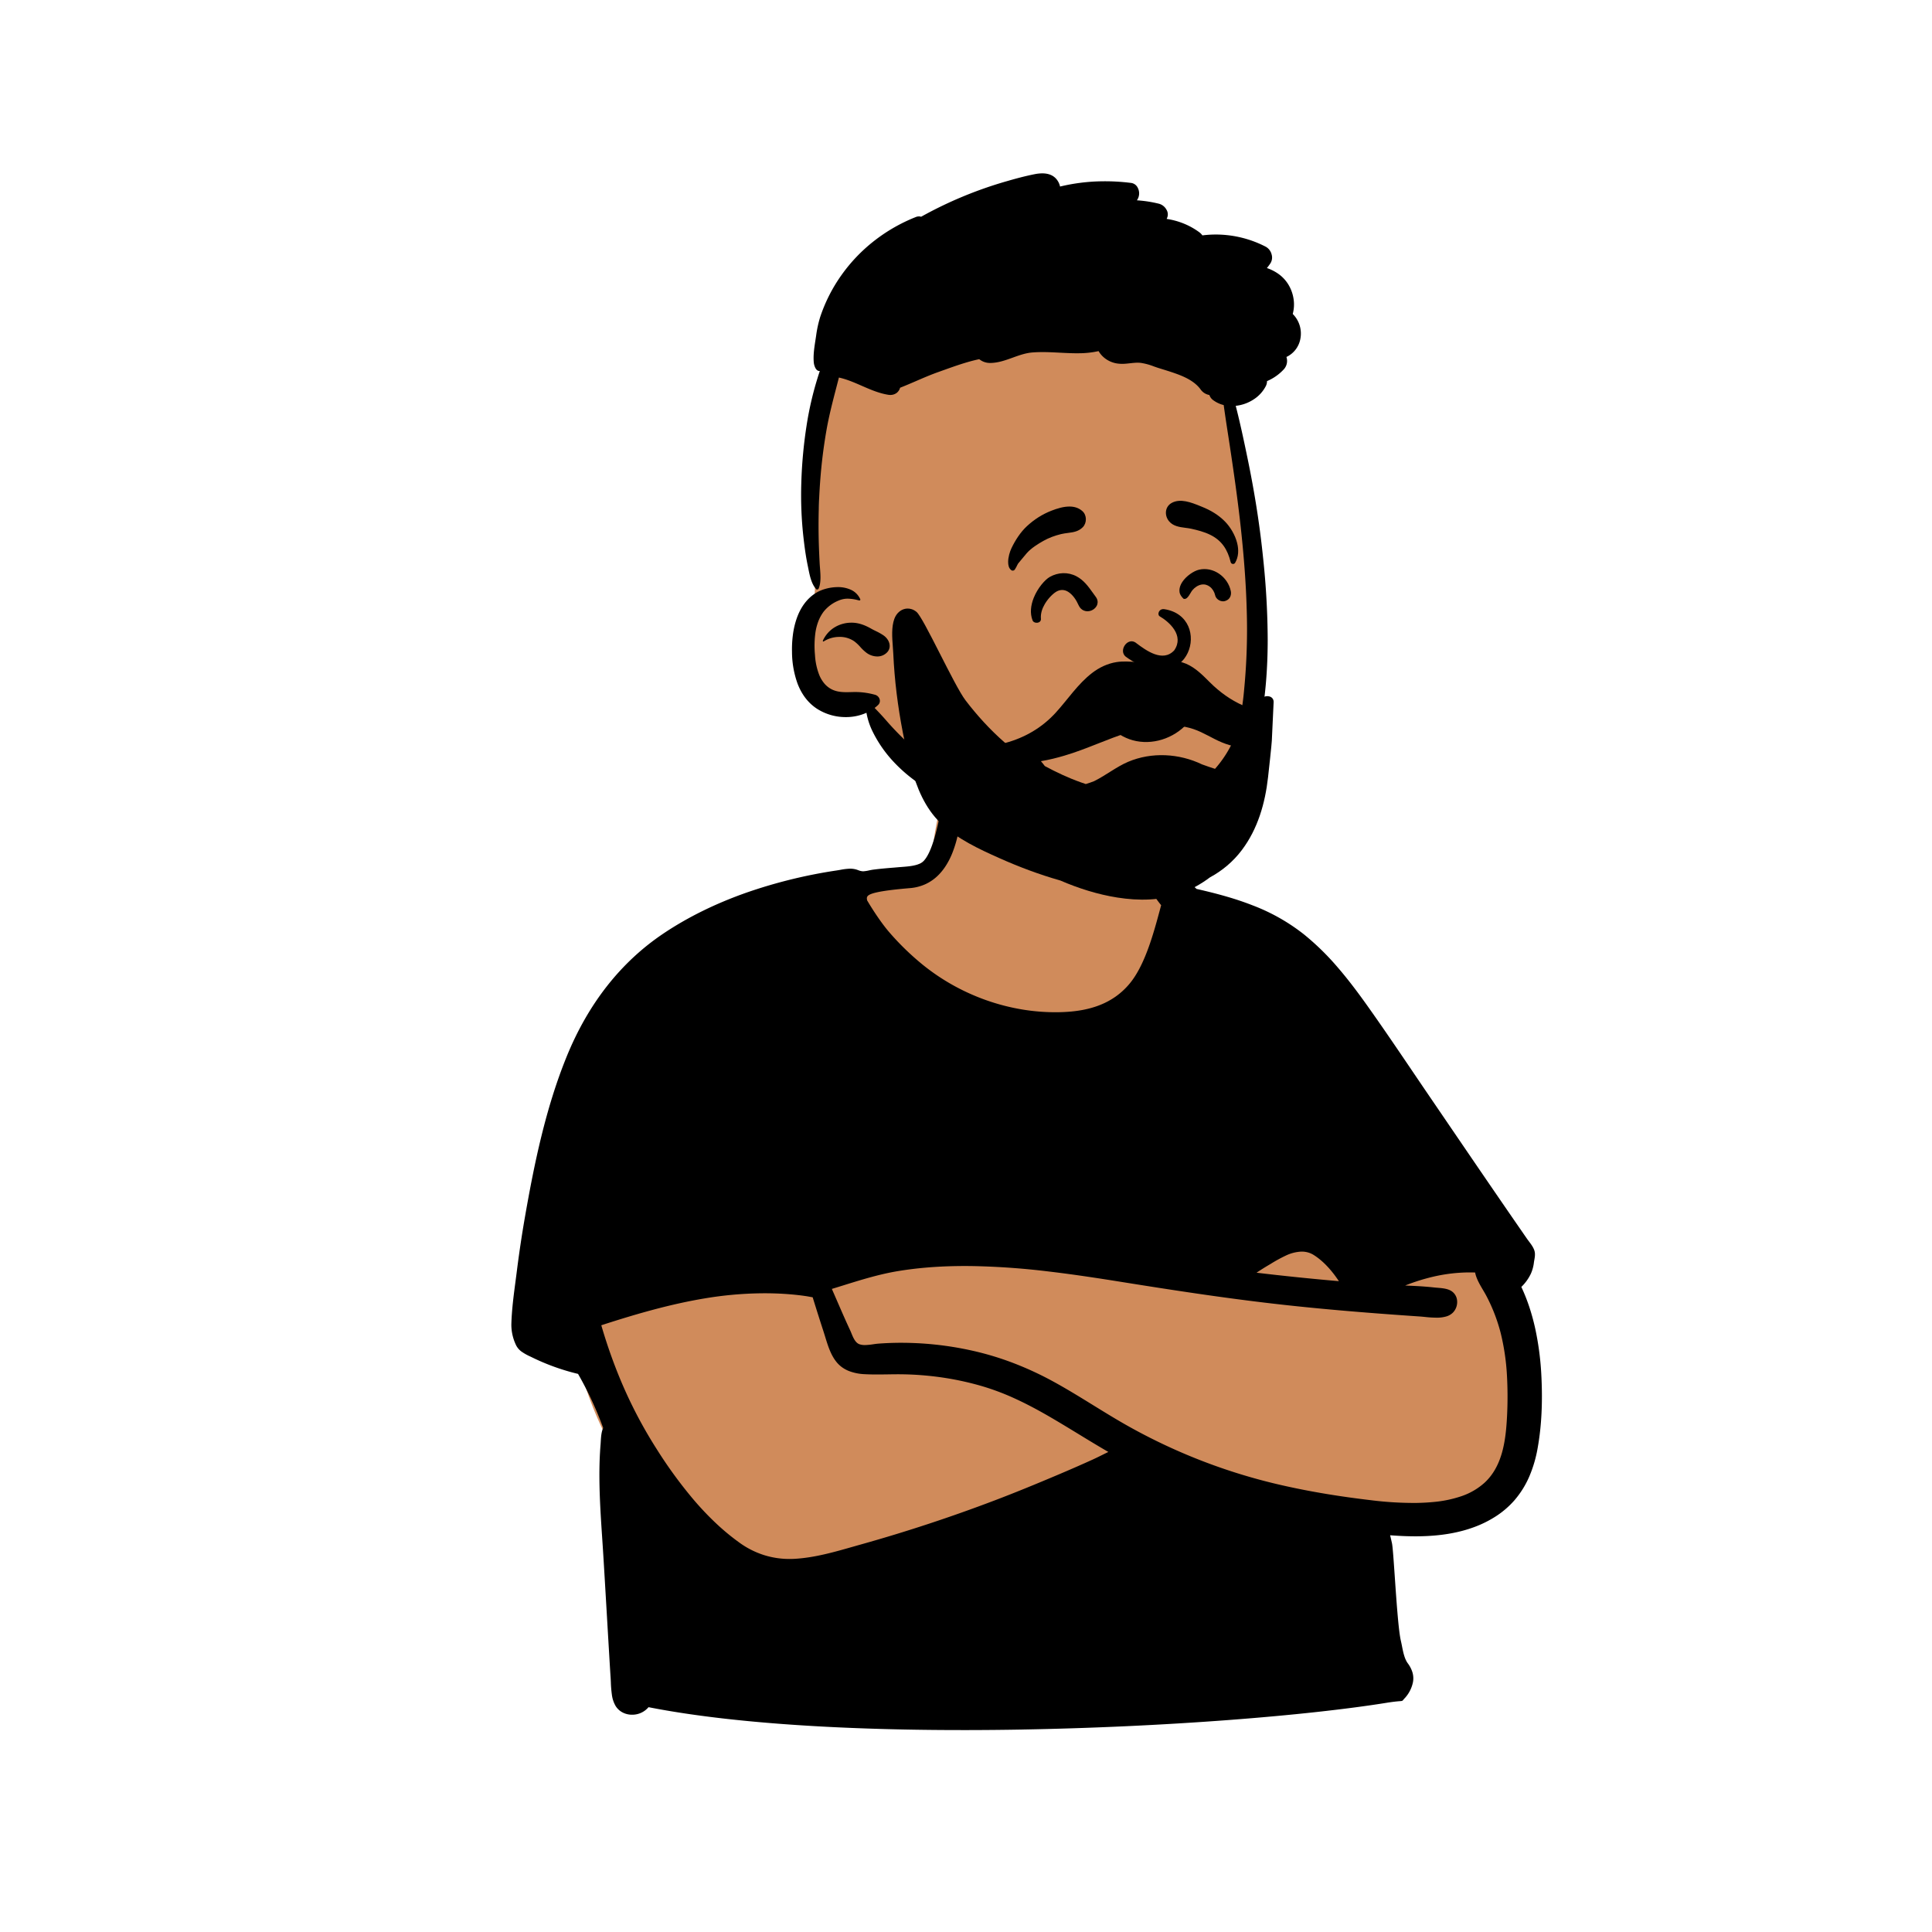 <?xml version="1.0" standalone="no"?>
<svg viewBox="-350 -150 1500 1500" style="width: 585px; height: 585px; justify-content: center; align-self: center; transform: scale(1, 1);" xmlns="http://www.w3.org/2000/svg"><g transform="rotate(359 441.556 588.881)"><g id="body_Tee_Arms_Crossed" data-name="body/Tee Arms Crossed" transform="translate(0 459)"><path id="_Skin" data-name="✋ Skin" d="M569.933,257.977c-8.684-3.1-17.054-6.672-24.68-11.932-21.983-16.363-36.317-40.988-49.861-64.319-19.078-33.933-32.669-70.091-42.064-107.811-4.037-16.206-5.408-35-14.58-49.364C417.956-5.534,356.987-1.636,324.612,3.645c-21.68,3.836-26.161,28.1-31.085,46.051a377.75,377.75,0,0,0-9.037,45.291,113.193,113.193,0,0,1-17.179,8.879c-62.859,19.275-73.907,55.009-97.916,110.207C128.844,294.3,18.809,325.715,2.188,420.664c-10.709,62.685,19.744,121.658,51.141,173.77,29.24,56.921,70.061,84.241,135.07,70.793,60.975-13.678,119.575-36.559,179.477-54.24,29.013-7.133,57.98-25.687,88.5-19.218A776.453,776.453,0,0,0,648.317,610.7c90.484,3.659,90.47-83.186,81.183-150.439C722.995,355.6,670.2,288.395,569.933,257.977Z" transform="translate(90 -40)" fill="#d08b5b"></path><path id="_Ink" data-name="🖍 Ink" d="M390.8,735.762c-56.219,0-108.588-1.712-155.652-5.084-52.911-3.791-97.937-9.626-133.828-17.342a16.484,16.484,0,0,1-12.588,5.629,15.975,15.975,0,0,1-7.322-1.729,13.952,13.952,0,0,1-5.663-5.354,23.37,23.37,0,0,1-2.711-8.8,92.522,92.522,0,0,1-.629-9.754v-.013c-.04-1.394-.077-2.711-.143-3.95-.232-4.365-1.053-24.293-1.924-45.39l0-.06c-.905-21.949-1.841-44.645-2.278-53.892-.139-2.949-.293-6.057-.416-8.555-.737-14.949-1.5-30.406-1.363-45.625.088-9.9.531-18.733,1.355-27.019.069-.689.126-1.448.186-2.252.255-3.389.571-7.6,2.084-10.6a272.509,272.509,0,0,0-18.786-42.314,172.33,172.33,0,0,1-35.3-13.362c-.487-.249-.98-.5-1.456-.735a42.484,42.484,0,0,1-6.6-3.82A13.731,13.731,0,0,1,3.1,429.865a36.6,36.6,0,0,1-3.075-15.5c.471-11.089,2.166-22.4,3.806-33.345.395-2.634.8-5.357,1.185-8.022,2.028-14.14,4.411-28.334,7.081-42.189,7.825-40.593,17.413-83.651,34.444-123.515,17.486-40.923,43.3-72.635,76.714-94.257,19.09-12.352,41.027-22.687,65.2-30.718a387.631,387.631,0,0,1,70.387-15.989c.935-.126,1.876-.273,2.785-.416a47.018,47.018,0,0,1,7.173-.752,16.813,16.813,0,0,1,5.686.908c.3.107.619.226.924.341a11.135,11.135,0,0,0,3.776.953h.047a26.8,26.8,0,0,0,4.618-.613c.986-.188,2.005-.383,2.97-.5,5.2-.607,10.5-.955,15.624-1.291l.066,0c1.454-.1,2.958-.194,4.436-.3.819-.057,1.665-.107,2.484-.156h.019c4.723-.28,9.607-.57,13.966-2.3,9-3.582,14.531-29.664,17.188-42.2.578-2.727,1.034-4.88,1.353-5.975.154-.526.309-1.088.46-1.631,1.162-4.186,2.608-9.4,6.151-11.6A5.816,5.816,0,0,1,351.6,0a5.612,5.612,0,0,1,4.24,1.741c1.394,1.613,2.068,3.878,2.06,6.922a48.184,48.184,0,0,1-.992,8.121c-.253,1.4-.491,2.721-.633,3.91-.048.4-.1.962-.168,1.611-.266,2.674-.761,7.65-1.887,13.492a91.992,91.992,0,0,1-5.713,19.126c-3.182,7.332-7.247,13.221-12.081,17.5A34.158,34.158,0,0,1,327.2,78.3a35.99,35.99,0,0,1-11.768,2.75c-11.5.773-19.714,1.653-25.112,2.691-4.423.85-6.952,1.8-7.958,2.983a2.866,2.866,0,0,0-.518,2.393c.024.252.049.511.049.763,3.986,7.1,10.805,17.969,16.9,25.252a207.286,207.286,0,0,0,25.048,25.241,165.5,165.5,0,0,0,23.378,16.479,168.371,168.371,0,0,0,25.885,12.261,165.086,165.086,0,0,0,27.583,7.647,157,157,0,0,0,28.473,2.637c.809,0,1.629-.007,2.438-.02,11.259-.181,20.777-1.748,29.1-4.792a58.876,58.876,0,0,0,12.827-6.519,56.448,56.448,0,0,0,11.21-10.065c5.376-6.294,10.22-15.132,14.81-27.018,3.95-10.23,7.007-20.848,9.7-30.217q.449-1.559.882-3.057c-12.945-16.135-18.4-37.637-13.569-53.5,1.4-4.6,3.443-6.932,6.072-6.932a6.682,6.682,0,0,1,3.408,1.116c3.168,1.924,3.886,8.922,4.463,14.546a45.563,45.563,0,0,0,.758,5.516c2.167,8.67,6.724,13.793,12.493,20.279.528.593,1.126,1.266,1.726,1.946.4-.032.8-.048,1.19-.048a15.421,15.421,0,0,1,11.12,4.921c18.058,4.422,31.49,8.62,43.552,13.611A150.456,150.456,0,0,1,620.5,122.238a199.677,199.677,0,0,1,25.985,26.321c6.827,8.2,13.862,17.635,22.137,29.7,11.875,17.317,23.542,35.212,34.824,52.518l.036.055c4.164,6.388,8.471,12.993,12.725,19.473q4.686,7.138,9.371,14.277l.463.706c14.255,21.721,28.994,44.181,43.612,66.279,4.422,6.686,8.85,13.365,13.163,19.85,2.041,3.069,4.2,6.312,6.6,9.912.5.746,1.034,1.486,1.6,2.27l.009.013c1.681,2.319,3.419,4.718,4.183,7.341.735,2.526.194,5.247-.241,7.434-.1.5-.2,1.024-.28,1.494a29.893,29.893,0,0,1-2.553,8.914,35.318,35.318,0,0,1-7.57,10.131,142.647,142.647,0,0,1,6.069,16.168,169.282,169.282,0,0,1,4.224,16.756,225.807,225.807,0,0,1,3.986,34.331c.841,21.925-.417,40.987-3.847,58.273a98.886,98.886,0,0,1-6.7,21.455,71.627,71.627,0,0,1-12.2,18.8,68.8,68.8,0,0,1-14.391,11.919,84.839,84.839,0,0,1-16.888,8.052c-12.314,4.329-26.206,6.433-42.472,6.433-7.03,0-14.556-.389-23.007-1.19.339,1.449.639,2.9.929,4.3l.013.062c.119.575.242,1.17.363,1.742.541,2.545,1.1,13.5,1.752,26.175v.009c.963,18.77,2.161,42.13,3.863,49.83.284,1.285.53,2.656.79,4.108.832,4.636,1.774,9.89,4.267,13.412a23.016,23.016,0,0,1,3.455,6.952,16.279,16.279,0,0,1,.313,7.726,25.851,25.851,0,0,1-6.3,12.036c-.663.658-1.078,1.138-1.38,1.487-.835.965-.835.965-2.88,1.09-1.607.1-4.591.281-10.33,1.1-15.468,2.21-33.792,4.291-54.461,6.187-20.967,1.923-43.885,3.611-68.117,5.017-51.766,3.005-107.375,4.594-160.817,4.594h0ZM192.572,393.567a286.2,286.2,0,0,0-41.647,3.129c-12.845,1.9-26.223,4.592-40.9,8.24-11.883,2.954-24.654,6.538-40.19,11.279.465,1.713,1.018,3.736,1.6,5.744,1.254,4.363,2.585,8.726,3.956,12.968,2.975,9.195,6.3,18.321,9.885,27.125a351.358,351.358,0,0,0,25.8,50.906A347.872,347.872,0,0,0,139.316,553.1a231.8,231.8,0,0,0,16.673,18.2,177.781,177.781,0,0,0,18.541,15.844,67.06,67.06,0,0,0,18.755,9.774,66.092,66.092,0,0,0,20.761,3.285h.007c.982,0,1.987-.021,2.987-.063,15.259-.638,30.352-4.66,44.949-8.549l.02-.005c2.161-.576,4.4-1.171,6.586-1.744,35.285-9.219,70.547-20.167,104.807-32.539,14.9-5.38,30.564-11.425,50.79-19.6,9.148-3.7,17.478-7.182,25.468-10.652,2.45-1.064,4.935-2.245,7.339-3.387,1.543-.733,3.139-1.492,4.738-2.224-7.729-4.647-15.464-9.553-22.945-14.3l-.026-.017c-7.245-4.595-14.736-9.345-22.212-13.855-9.222-5.563-17.473-10.1-25.225-13.868a190.042,190.042,0,0,0-26.685-10.728,228.493,228.493,0,0,0-30.031-7.154,239.778,239.778,0,0,0-30.713-3.117c-4.161-.155-8.4-.166-12.505-.177-5.837-.016-11.871-.031-17.766-.46a38.562,38.562,0,0,1-11.976-2.583,25.069,25.069,0,0,1-5.257-2.915,22.579,22.579,0,0,1-4.468-4.323c-4.4-5.624-6.481-12.851-8.491-19.84-.434-1.508-.882-3.067-1.341-4.557-2.722-8.835-5.359-17.8-7.8-26.177-.784-.138-1.575-.3-2.34-.457l-.013,0c-.858-.176-1.746-.358-2.6-.5-3.851-.643-7.825-1.178-11.811-1.592-7.152-.742-14.589-1.159-22.106-1.24C194.486,393.573,193.528,393.567,192.572,393.567Zm105.713,40.279h0a253.373,253.373,0,0,1,59.963,7.308A228.474,228.474,0,0,1,389.614,451.3a253.328,253.328,0,0,1,29.676,14.366c10.647,6.024,21.113,12.737,31.234,19.228l.013.009.006,0c7.773,4.985,15.81,10.14,23.876,14.949a445.141,445.141,0,0,0,122.444,49.992c10.717,2.62,22.051,5.031,33.689,7.168,10.844,1.991,22.29,3.8,34.023,5.391a266.513,266.513,0,0,0,35.935,2.782c4.515,0,8.926-.17,13.111-.507a92.475,92.475,0,0,0,21.182-3.988,51.43,51.43,0,0,0,18.7-10.4c6.421-5.8,10.974-13.461,13.92-23.428,2.69-9.1,3.661-18.945,4.257-27.377a297.457,297.457,0,0,0,.493-32.614,177.649,177.649,0,0,0-4.236-32.3A133.014,133.014,0,0,0,757.4,405.624c-.74-1.5-1.647-3.1-2.607-4.795l-.006-.01c-2.406-4.241-5.133-9.047-5.9-13.706-2.07-.109-4.179-.165-6.269-.165a126.171,126.171,0,0,0-24.547,2.469,150.852,150.852,0,0,0-23.673,6.847l.439.027.133.008c1.946.119,3.958.241,5.936.372,6.148.407,11.21.88,15.929,1.488.831.107,1.692.192,2.6.282l.027,0c3.579.354,7.635.756,10.579,2.629a9.689,9.689,0,0,1,4.446,7.344,11.841,11.841,0,0,1-.616,5.116,11.6,11.6,0,0,1-2.8,4.433,12.131,12.131,0,0,1-5.429,2.928,25.932,25.932,0,0,1-6.748.763,85.03,85.03,0,0,1-9.707-.746c-1.372-.16-2.668-.311-3.843-.411-46.121-3.935-81.332-7.644-114.17-12.026-39.324-5.249-78.835-12.049-115.673-18.616-18.5-3.3-38.33-6.714-58-9.367a577.47,577.47,0,0,0-58.5-5.178c-4.424-.144-8.817-.217-13.056-.217-7.717,0-15.289.243-22.506.721-7.665.508-15.2,1.3-22.387,2.354-14.674,2.152-28.908,6.308-42.673,10.328l-.033.01c-2.96.864-6.022,1.758-9.05,2.622,1.352,3.225,2.7,6.492,4.01,9.652,3.095,7.484,6.295,15.222,9.648,22.743.3.668.6,1.432.91,2.242,1.287,3.308,2.887,7.424,6.028,8.654a12.934,12.934,0,0,0,4.719.735,50.487,50.487,0,0,0,6.149-.515c1.346-.168,2.615-.326,3.755-.393C289.055,433.981,293.686,433.846,298.285,433.846Zm315.933-65.317a31.2,31.2,0,0,0-12.24,2.956,114,114,0,0,0-11.508,6.045c-.981.565-1.906,1.1-2.824,1.615-2.527,1.444-5.213,3.082-8.454,5.153,20.956,2.872,42.426,5.458,63.815,7.682-5.872-9.176-12.272-16.094-19.025-20.559a17.293,17.293,0,0,0-4.794-2.219A18.123,18.123,0,0,0,614.217,368.529Z" transform="translate(42 -2)"></path></g><g transform="translate(225 0)"><g><g id="head_Shaved_2" data-name="head/Shaved 2"><path id="_Skin" data-name="✋ Skin" d="M329.417,95.294c-7.078-25.5-6.066-28.254-16.615-52.607-34.98-70.75-268.739-47.061-292.6,23.563-12.943,38.314-9.9,92.273-13.271,125.5Q5.389,218.169,3.843,244.59q-.543,9.124-1.1,18.247Q1.65,280.6.646,298.362c-4.4,36.486,13.941,40.2,45.392,39.117,8.315,20.061,21.782,36.807,38.417,50.432-4.015,10.922,10.545,16.576,18.4,20.943,42.733,23.86,95.224,38.415,142.557,25,13.908-3.942,71.342-17.6,89-59.861,8.672-20.756,26.3-128.241,3.053-224.929Z" transform="translate(59 56.514)" fill="#d08b5b"></path><path id="_Ink" data-name="🖍 Ink" d="M234.914,517.255A165.776,165.776,0,0,1,201,513.727a111.668,111.668,0,0,1-18.631-5.66c-6.216-2.484-11.463-6.11-17.43-10.79a4.257,4.257,0,0,1-1.323-4.49,5.629,5.629,0,0,1,1.242-2.407,4.1,4.1,0,0,1,2.251-1.334c.82-.165,1.644-.336,2.441-.5,1.575-.327,3.2-.665,4.81-.957a3,3,0,0,1,.545-.049,3.933,3.933,0,0,1,2.968,1.5,2.886,2.886,0,0,1,.667,2.405l4.683,1.206c1.284.331,2.977.77,4.676,1.226l2.331.637a189.04,189.04,0,0,0,20.21,4.522,141.573,141.573,0,0,0,22.643,1.783,156.9,156.9,0,0,0,19.506-1.233,144.48,144.48,0,0,0,34.685-8.655,109.045,109.045,0,0,0,30.785-17.985,88.843,88.843,0,0,0,21.74-26.841,83.8,83.8,0,0,0,7.244-20.68,216.719,216.719,0,0,0,3.4-21.729,487.417,487.417,0,0,0,3.1-63.226c-.221-19.093-1.373-39.777-3.521-63.234-2.015-22-4.831-44.067-7.32-62.75-.4-2.992-.815-6.036-1.217-8.981l-.008-.058v-.011c-1.033-7.569-2.1-15.4-3.012-23.11a23,23,0,0,1-7.951-3.85,7.978,7.978,0,0,1-3.02-4.15,10.493,10.493,0,0,1-6.474-4.069l-.216-.3c-4.576-6.623-12.654-10.293-19.18-12.75-3.737-1.408-7.594-2.677-11.324-3.9l-1.717-.565c-1.254-.417-2.552-.9-3.808-1.363a46.864,46.864,0,0,0-10.3-2.957,23.2,23.2,0,0,0-2.75-.152c-1.824,0-3.682.174-5.479.343l-.021,0c-1.809.169-3.678.344-5.518.344a23.95,23.95,0,0,1-2.551-.127,20.669,20.669,0,0,1-12.9-5.88,18.927,18.927,0,0,1-3.19-4.21,71.02,71.02,0,0,1-14.9,1.4c-5.033,0-10.207-.358-15.211-.7l-.08-.006c-5.04-.349-10.249-.71-15.407-.71-2.073,0-3.984.056-5.843.173-5.317.336-10.422,2.08-15.359,3.766-5.481,1.872-11.148,3.807-17.1,3.808-.153,0-.307,0-.458,0a13.218,13.218,0,0,1-8.391-3.08c-9.433,1.8-18.9,5.006-28.046,8.107l-.036.012c-1.317.446-2.678.908-4,1.35-5.827,1.955-11.621,4.338-17.224,6.644-4.089,1.682-8.314,3.421-12.516,4.977-.01.01-.01.01-.01.02a7.6,7.6,0,0,1-2.9,4.075,8.076,8.076,0,0,1-4.636,1.376,10.1,10.1,0,0,1-1.775-.161c-7.2-1.284-13.9-4.351-20.373-7.316-5.666-2.594-11.525-5.277-17.667-6.734-.69,2.516-1.4,5.063-2.088,7.526-2.914,10.446-5.928,21.246-8.081,32.135a396.487,396.487,0,0,0-5.831,41.1c-1.223,13.421-1.859,27.444-1.89,41.68-.009,6.09.118,12.647.41,21.26.041,1.245.121,2.537.207,3.9.313,5.026.669,10.722-1.025,15.23l-.192.485h-.01a1.387,1.387,0,0,1-1.276.943,1.049,1.049,0,0,1-.815-.382c-3.583-4.163-4.728-10.454-5.739-16.005-.126-.694-.246-1.349-.37-2.005-1.183-6.205-2.086-12.861-2.929-21.58-.7-7.2-1.129-14.515-1.288-21.742-.159-7.184-.052-14.515.317-21.787a357.18,357.18,0,0,1,4.8-43.629A254.784,254.784,0,0,1,25.4,150.407c-.1.009-.185.012-.269.012-.867,0-2.116-.422-3.14-2.433a12.217,12.217,0,0,1-1.161-4.259c-.386-5.09.413-10.427,1.264-15.457l.9-5.237a88.7,88.7,0,0,1,3.431-14.567,123.157,123.157,0,0,1,17.09-32.23A126.628,126.628,0,0,1,69.583,49.957a130.861,130.861,0,0,1,32.477-17.79,6.346,6.346,0,0,1,2.237-.425,5.6,5.6,0,0,1,1.824.3,314.9,314.9,0,0,1,67.17-26.49c6.4-1.724,13.981-3.673,21.711-5.051A30.9,30.9,0,0,1,200.34,0c5.83,0,10.019,2.112,12.45,6.277a12.789,12.789,0,0,1,1.589,4.2,147.178,147.178,0,0,1,32.226-3.513A161.978,161.978,0,0,1,269.64,8.637a6.68,6.68,0,0,1,5.079,3.929,9.318,9.318,0,0,1-.069,8.38c-.235.4-.49.836-.77,1.26a96.689,96.689,0,0,1,17.269,3.01,9.549,9.549,0,0,1,5.69,4.96,6.892,6.892,0,0,1,.371,5.73c-.152.359-.315.724-.473,1.077l0,.007-.025.055a58.435,58.435,0,0,1,13.1,3.8,55.959,55.959,0,0,1,11.99,6.942,11.062,11.062,0,0,1,2.42,2.53,80.944,80.944,0,0,1,9.024-.5A84.536,84.536,0,0,1,373.29,60a9.446,9.446,0,0,1,4.434,6.156,8.381,8.381,0,0,1-1.054,6.735c-.915,1.306-1.838,2.5-2.821,3.65a35.428,35.428,0,0,1,9.077,4.852,28.2,28.2,0,0,1,7.1,7.808,30,30,0,0,1,4.068,11.411,28.13,28.13,0,0,1-.808,11.929,21.434,21.434,0,0,1,5.531,19.649,19.4,19.4,0,0,1-11.011,13.651,9.682,9.682,0,0,1-2.239,9.6,37.848,37.848,0,0,1-13.161,8.88,8.373,8.373,0,0,1-.969,3.8,27.087,27.087,0,0,1-9.845,10.341,31.526,31.526,0,0,1-13.8,4.619c3.3,13.847,6.027,28.01,8.54,41.33,2.355,12.493,4.409,24.917,6.105,36.927,1.775,12.568,3.213,25.078,4.275,37.182l.265,3.074a617.325,617.325,0,0,1,2.451,64c-.217,11.131-.845,21.916-1.866,32.056a311.457,311.457,0,0,1-4.759,31.52,94.605,94.605,0,0,1-6.077,18.982,99.761,99.761,0,0,1-9.707,17.142,107.59,107.59,0,0,1-12.818,15.017A115.386,115.386,0,0,1,318.8,492.917a134.124,134.124,0,0,1-36.667,17.388,162.044,162.044,0,0,1-40.064,6.79C239.706,517.2,237.3,517.255,234.914,517.255ZM114.538,480.648c-2.826,0-6.055-1.06-9.872-3.242a80.389,80.389,0,0,1-8.629-5.949l-.817-.62a117.049,117.049,0,0,1-19.4-17.82,96.726,96.726,0,0,1-14.53-22.47,54.143,54.143,0,0,1-4.32-14.189,38.788,38.788,0,0,1-15.332,3.073,41.263,41.263,0,0,1-23.059-6.9c-6.653-4.534-11.6-11.176-14.7-19.742A73.631,73.631,0,0,1,0,368.047l0-.98A86.275,86.275,0,0,1,.95,354.679,63.956,63.956,0,0,1,4.021,342.4c3.2-8.745,8.191-15.292,14.839-19.462a29.271,29.271,0,0,1,7.777-3.286,35.625,35.625,0,0,1,9.2-1.247,24.3,24.3,0,0,1,10.694,2.238,14.5,14.5,0,0,1,7.2,7.546.546.546,0,0,1-.052.529.814.814,0,0,1-.653.35.611.611,0,0,1-.155-.019l-1.314-.332a32.547,32.547,0,0,0-7.884-1.2,17.718,17.718,0,0,0-6.7,1.308,28.475,28.475,0,0,0-11.98,8.589,31.489,31.489,0,0,0-4.223,7.5,41.959,41.959,0,0,0-2.3,8.311,74.971,74.971,0,0,0-.694,17.295l.032.543a49.933,49.933,0,0,0,3.014,15.255,25.1,25.1,0,0,0,3.8,6.66,18.431,18.431,0,0,0,5.984,4.853c4.144,2.094,8.687,2.269,12.62,2.269.685,0,1.383-.006,2.058-.012h.113l.7-.006.509,0a57.273,57.273,0,0,1,17.5,2.483,5.09,5.09,0,0,1,3.334,3.681,4.275,4.275,0,0,1-1.264,4.149,27.75,27.75,0,0,1-2.8,2.309c3.52,3.75,6.173,6.714,8.6,9.611,4.746,5.667,9.8,11.144,15.01,16.278a135.767,135.767,0,0,0,16.26,13.96c2.233,1.589,4.669,3.03,7.024,4.424,4.085,2.417,8.309,4.915,11.655,8.287a7.786,7.786,0,0,1,2.359,5.88,10.083,10.083,0,0,1-2.359,5.91A9.164,9.164,0,0,1,114.538,480.648ZM66.315,372.787a14.364,14.364,0,0,1-8.334-2.861,32.64,32.64,0,0,1-4.829-4.671,33.755,33.755,0,0,0-4.591-4.489,19.73,19.73,0,0,0-11.879-3.678,22.637,22.637,0,0,0-11.93,3.289.416.416,0,0,1-.6-.142.516.516,0,0,1-.036-.5A24.531,24.531,0,0,1,27.98,354a23.309,23.309,0,0,1,5.146-4.247A25.117,25.117,0,0,1,46.2,346.212h.1l.446,0c4.7.1,9.363,1.6,14.68,4.7l.47.278c1.045.621,2.178,1.2,3.377,1.821l0,0h0a44.314,44.314,0,0,1,5.619,3.245,12.215,12.215,0,0,1,4.1,4.592c1.536,3.261,1.11,6.561-1.14,8.829A10.377,10.377,0,0,1,66.315,372.787Z" transform="translate(44 -15)"></path></g></g><g transform="translate(159 186)"><g><path d="M175.373 49.587C175.699 49.444 175.991 49.205 176.203 48.858C178.978 44.31 179.267 38.881 178.039 33.564C176.563 27.172 172.899 20.959 168.944 16.756C163.959 11.458 157.895 7.754 151.246 4.947C150.762 4.743 150.267 4.531 149.763 4.315C142.964 1.405 134.597 -2.01 127.865 1.471C125.161 2.87 123.673 5.204 123.256 7.75C122.814 10.453 123.597 13.41 125.462 15.722C128.557 19.559 133.339 20.353 138.087 21.047C139.602 21.268 141.106 21.486 142.53 21.823C147.429 22.982 152.604 24.436 157.104 26.724C166.253 31.376 170.54 38.59 172.747 48.285C172.837 48.678 173.037 48.999 173.3 49.241C173.575 49.493 173.921 49.658 174.285 49.719C174.651 49.781 175.032 49.737 175.373 49.587ZM58.394 19.193C55.069 22.433 51.134 22.935 47.153 23.381C44.941 23.631 43.175 23.833 41.437 24.225C36.66 25.303 31.939 26.927 27.632 29.266C23.129 31.711 18.222 34.659 14.692 38.436C13.853 39.335 13.062 40.278 12.269 41.223C11.546 42.085 10.851 42.915 10.117 43.715C9.274 44.634 8.474 45.597 7.679 46.558C7.187 47.368 7.09 47.568 6.99 47.775C6.841 48.087 6.668 48.436 6.47 48.81C6.198 49.323 5.881 49.884 5.548 50.393C4.994 51.323 4.697 51.58 4.44 51.694C4.014 51.884 3.61 51.977 3.218 51.927C2.851 51.879 2.504 51.703 2.162 51.414C0.455 49.971 -0.048 47.605 0.004 45.092C0.082 41.279 1.488 37.058 2.785 34.463C5.799 28.433 9.979 22.165 15.006 17.665C20.742 12.528 27.018 8.639 34.226 5.959C38.705 4.293 43.891 2.764 48.771 2.957C52.284 3.096 55.637 4.14 58.407 6.748C60.107 8.349 60.923 10.625 60.923 12.901C60.923 15.221 60.076 17.555 58.394 19.193ZM164.634 78.33C166.478 78.882 167.779 78.621 169.441 77.755C170.719 77.09 171.589 76.039 172.088 74.812C172.599 73.556 172.706 72.108 172.454 70.766C171.405 65.195 168.042 60.251 163.503 57.067C159.091 53.973 153.589 52.544 148.048 53.734C144.003 54.604 138.007 58.442 134.85 63.124C133.504 65.12 132.671 67.26 132.581 69.372C132.495 71.387 133.008 73.418 135.676 76.096C135.935 76.177 136.208 76.221 136.477 76.221C137.138 76.221 137.821 75.944 138.274 75.544C139.469 74.493 140.311 73.164 141.178 71.733C141.641 70.968 142.102 70.198 142.69 69.519C144.449 67.493 147.002 65.774 149.683 65.326C152.167 64.911 154.406 65.647 156.181 67.035C158.256 68.66 159.713 71.152 160.252 73.815C160.472 74.893 161.036 75.866 161.818 76.648C162.607 77.437 163.615 78.024 164.634 78.33ZM46.175 69.111C43.748 67.559 40.893 67.026 37.729 68.466C35.256 69.59 30.919 73.338 27.901 78.266C25.836 81.637 24.372 85.592 24.677 89.712C24.748 90.668 24.394 91.374 23.837 91.895C23.396 92.307 22.76 92.61 22.013 92.705C21.379 92.785 20.669 92.713 20.091 92.532C18.993 92.19 18.412 91.477 18.193 90.896C16.08 85.284 16.99 79.021 19.358 73.371C22.555 65.746 28.359 59.358 32.162 57.299C38.67 53.774 46.347 53.612 52.864 57.203C58.411 60.26 61.88 65.194 65.33 70.224C66.064 71.293 66.791 72.355 67.544 73.398C69.051 75.487 69.201 77.559 68.618 79.336C67.971 81.305 66.322 82.966 64.259 83.836C62.353 84.639 60.141 84.752 58.183 83.927C56.529 83.229 55.012 81.87 54.051 79.562C52.434 75.677 49.739 71.39 46.175 69.111ZM127.748 115.98C135.872 104.601 124.366 93.898 116.814 89.308C114.836 87.888 116.406 83.184 120.634 83.911C159.031 90.508 139.136 156.649 90.112 120.354C84.275 115.645 91.343 105.275 97.634 109.307C97.953 109.552 98.288 109.81 98.636 110.08C105.704 115.544 118.636 125.542 127.748 115.98ZM117.042 185.1C109.675 187.233 101.768 187.424 94.259 185.221C87.448 183.222 80.455 178.823 75.442 173.003C70.989 167.832 68.106 161.549 68.219 154.842C68.232 154.076 68.505 153.436 68.927 152.94C69.38 152.406 70.014 152.039 70.693 151.88C71.391 151.716 72.129 151.774 72.757 152.059C73.326 152.318 73.813 152.757 74.118 153.398C74.888 154.41 75.655 155.407 76.426 156.376C82.62 164.024 88.618 169.74 97.932 171.79C102.985 172.903 108.032 172.409 112.663 170.712C117.62 168.895 122.102 165.7 125.613 161.612C127.2 159.765 129.074 159.011 130.905 158.998C132.982 158.983 135.034 159.948 136.579 161.49C138.099 163.006 139.116 165.065 139.209 167.219C139.29 169.11 138.673 171.085 137.032 172.848C131.626 178.652 124.621 182.904 117.042 185.1Z" transform="translate(54 55.059)" fill-rule="evenodd" stroke="none"></path></g></g><g transform="translate(123 338)"><g><path d="M276.67 82.023C278.737 79.555 285.109 75.415 286.653 74.132C289.701 71.602 295.493 72.949 295.189 77.668L293.255 107.666C293.056 110.762 290.518 130.65 289.843 135.839C287.206 156.112 281.179 175.773 268.552 191.974C261.502 201.014 252.892 207.844 243.322 212.814C236.572 217.734 229.132 221.684 221.262 224.514C205.252 230.274 187.822 230.094 171.242 227.184C156.182 224.544 141.182 219.524 127.172 213.174C111.042 208.294 95.322 202.064 80.322 195.054C64.572 187.694 47.612 179.464 35.132 167.074C23.142 155.184 16.862 139.054 12.882 122.944C12.272 120.484 11.702 118.004 11.172 115.514C10.652 114.194 10.222 112.774 9.882 111.184C8.792 106.134 7.802 101.064 6.912 95.984C5.142 85.934 3.722 75.814 2.652 65.664C1.572 55.394 0.892 45.084 0.592 34.764C0.542 33.006 0.436 31.161 0.327 29.27C-0.084 22.09 -0.534 14.233 1.872 7.854C3.662 3.114 7.662 0.104 11.992 0.004C14.382 -0.066 16.882 0.764 19.162 2.694C24.652 7.334 47.382 60.224 56.002 71.974C64.832 84.004 74.812 95.294 85.862 105.294C86.052 105.404 86.242 105.524 86.422 105.644C101.412 101.864 114.892 94.464 125.852 82.884C135.512 72.674 143.392 60.834 154.822 52.404C160.422 48.274 166.902 45.344 173.822 44.394C178.977 43.691 184.101 44.17 189.228 44.65C193.509 45.05 197.793 45.451 202.102 45.164C203.708 45.059 205.295 44.916 206.868 44.775C214.012 44.131 220.86 43.513 227.802 46.644C234.992 49.874 240.502 55.704 245.882 61.274C253.452 69.127 261.935 75.39 271.464 79.822C272.829 79.792 274.168 80.282 275.077 81.398C275.605 81.612 276.136 81.82 276.67 82.023ZM238.77 124.972C242.214 126.253 245.642 127.582 249.132 128.724C251.352 129.444 253.632 130.134 255.932 130.624C260.962 125.204 264.642 118.694 267.552 111.724C263.042 111.484 258.412 109.854 254.552 108.194C247.092 104.974 240.342 100.194 232.672 97.464C216.512 91.714 199.052 94.244 182.962 98.874C165.682 103.834 149.342 111.574 132.002 116.324C126.355 117.876 120.113 119.38 113.738 120.285C114.786 121.52 115.761 122.806 116.701 124.129C125.511 129.063 134.585 133.548 144.232 137.184C145.572 137.684 146.922 138.184 148.272 138.654C150.474 138.04 152.652 137.308 154.812 136.502C163.907 132.197 172.359 125.628 181.423 121.972C199.89 114.523 221.161 116.127 238.77 124.972Z" transform="translate(-1 -17.001)" fill-rule="evenodd" stroke="none"></path></g></g><g transform="translate(47 241)"></g></g></g></svg>
